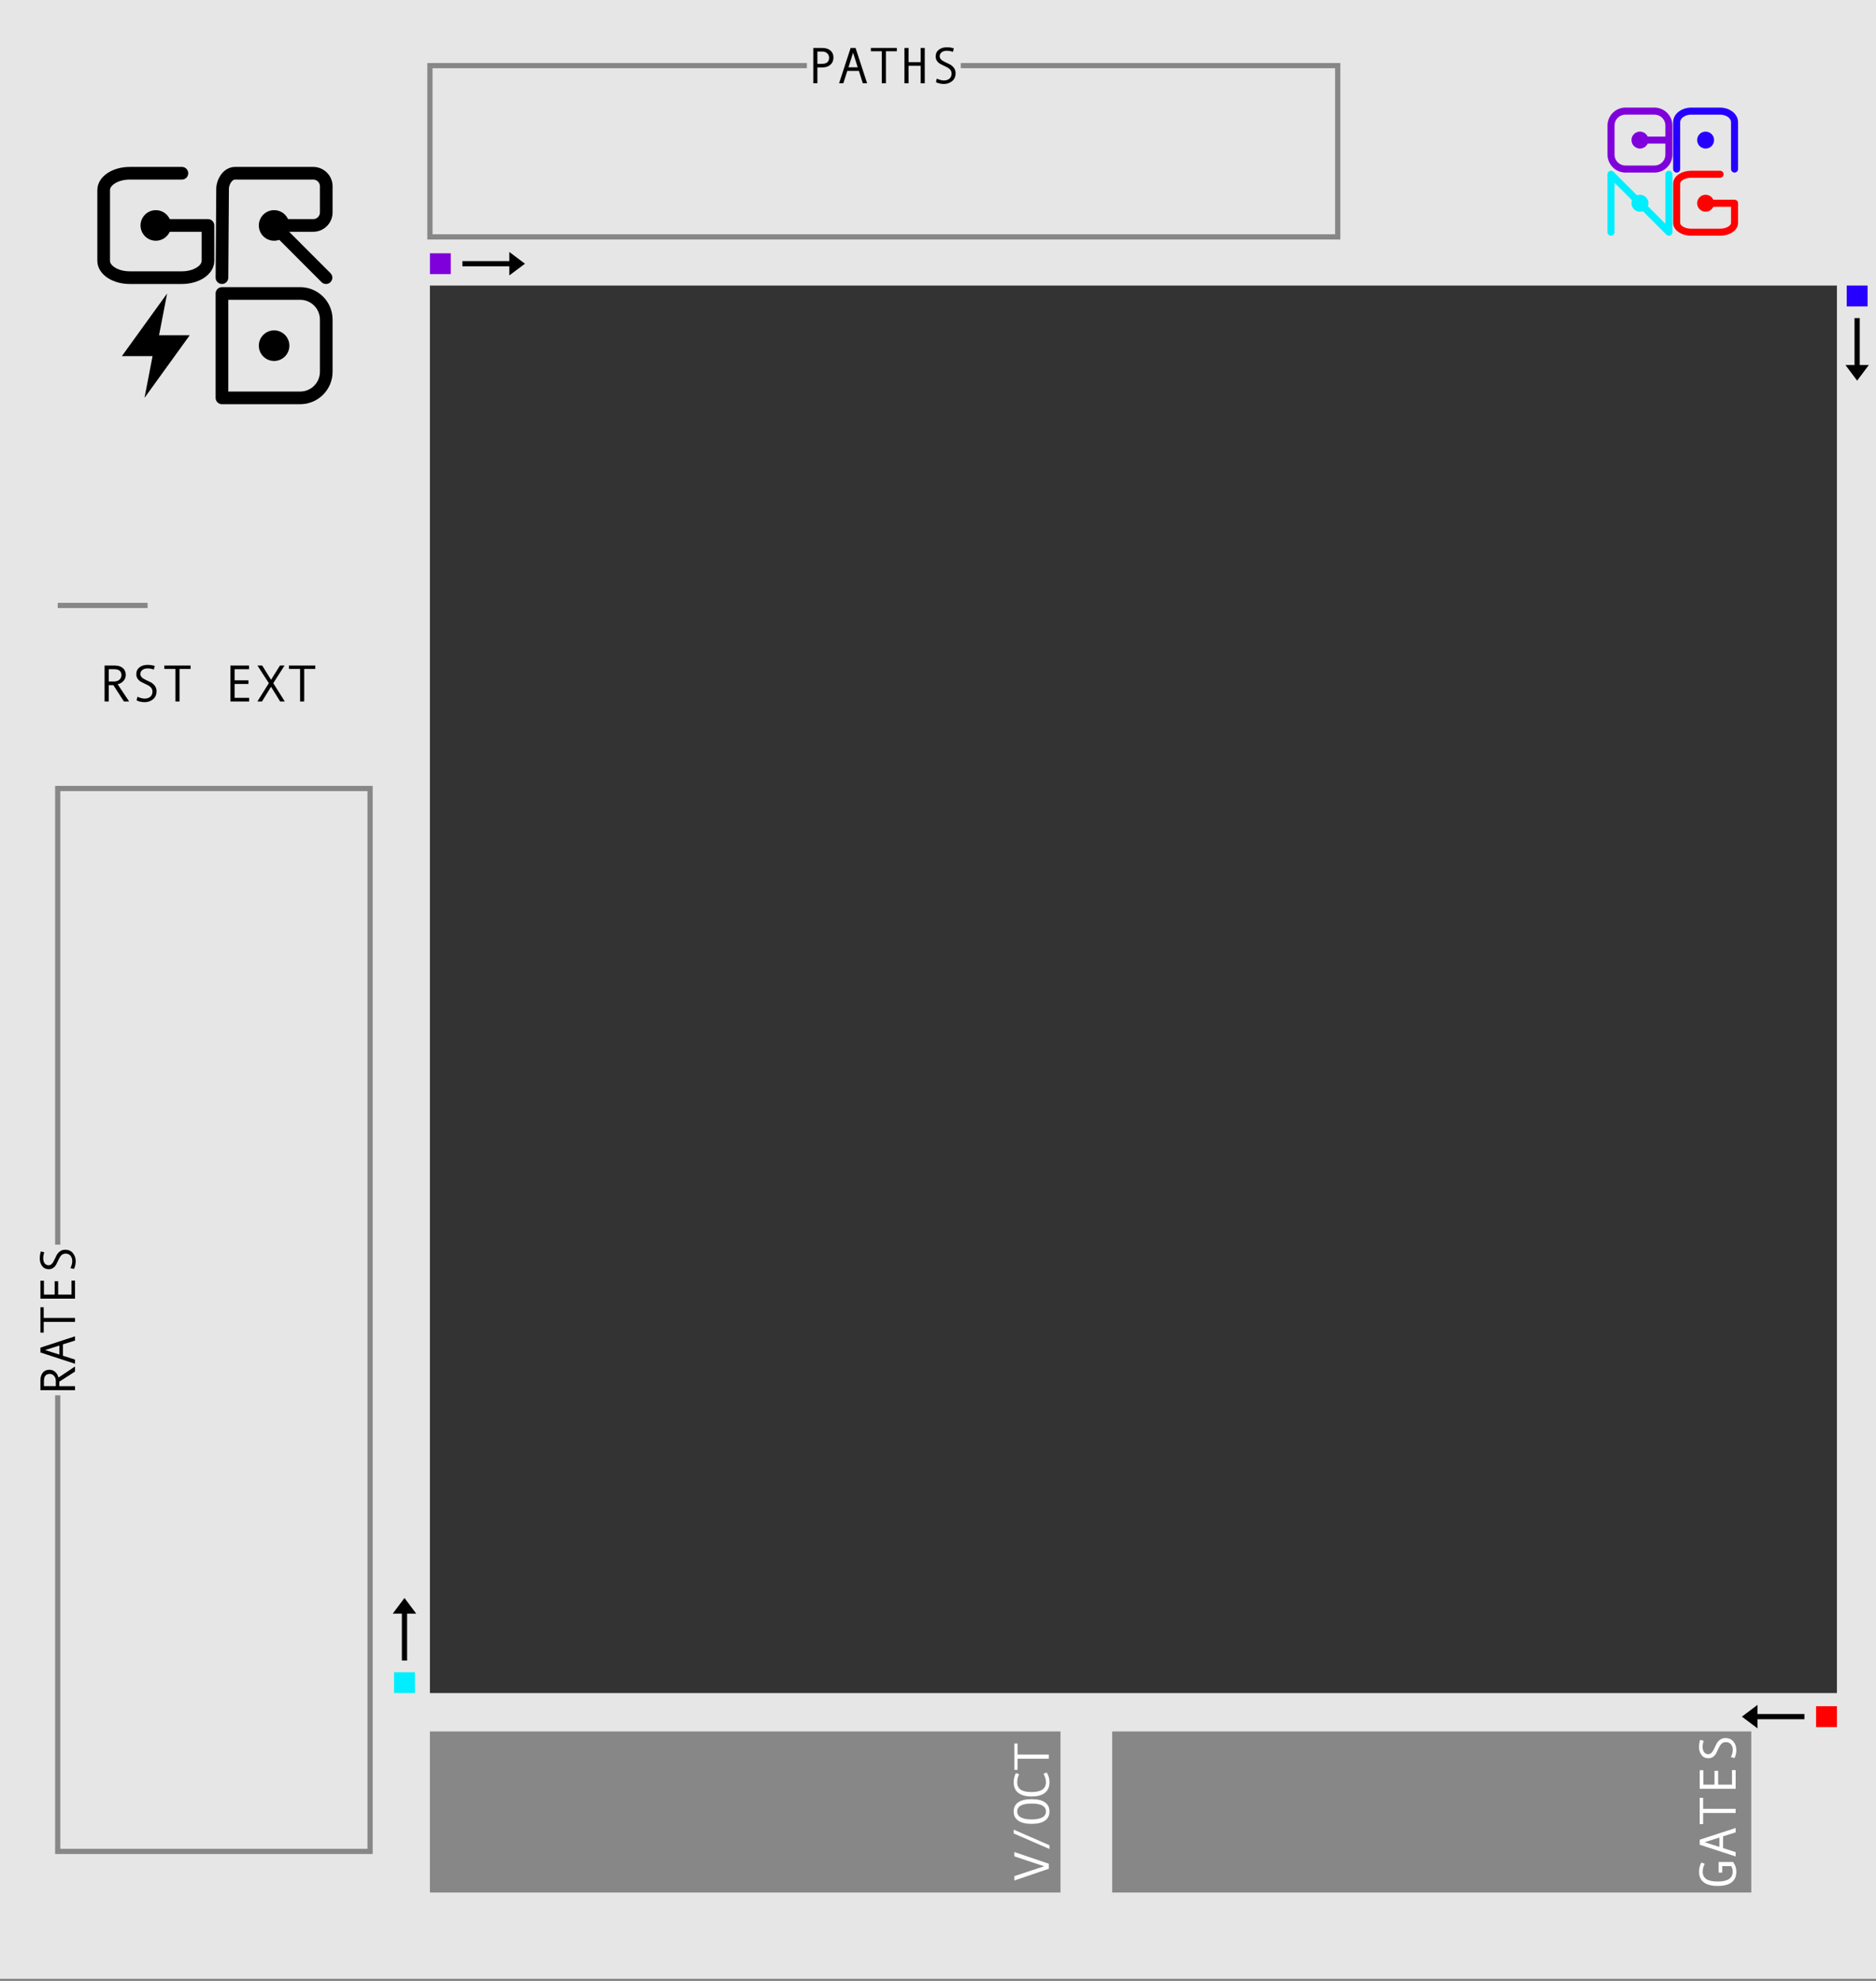 <?xml version="1.0" encoding="UTF-8" standalone="no"?><!DOCTYPE svg PUBLIC "-//W3C//DTD SVG 1.1//EN" "http://www.w3.org/Graphics/SVG/1.1/DTD/svg11.dtd"><svg width="100%" height="100%" viewBox="0 0 360 380" version="1.1" xmlns="http://www.w3.org/2000/svg" xmlns:xlink="http://www.w3.org/1999/xlink" xml:space="preserve" xmlns:serif="http://www.serif.com/" style="fill-rule:evenodd;clip-rule:evenodd;stroke-miterlimit:36.5;"><rect x="0" y="0" width="360" height="380" fill="#808080" stroke="none"/><rect id="StochSeqGrid" x="0" y="0" width="360" height="379.6" style="fill:none;"/><clipPath id="_clip1"><rect x="0" y="0" width="360" height="379.6"/></clipPath><g clip-path="url(#_clip1)"><g id="Layer1"><rect id="background" x="0" y="0" width="360" height="380.662" style="fill:#e6e6e6;"/><rect id="rect" x="82.5" y="54.78" width="270" height="270" style="fill:#333;"/><path d="M11.078,116.144l17.246,0" style="fill:none;stroke:#282828;stroke-opacity:0.5;stroke-width:1px;"/><rect x="82.5" y="48.587" width="4" height="4" style="fill:#8000db;"/><path d="M75.619,320.78l0,4l4,-0l0,-4l-4,-0Z" style="fill:#0ef;"/><path d="M358.381,58.78l-0,-4l-4,-0l-0,4l4,-0Z" style="fill:#2600ff;"/><rect x="348.5" y="327.303" width="4" height="4" style="fill:#f00;"/><path d="M97.738,48.337l3,2.25l-3,2.25l0,-4.5Z"/><path d="M88.738,50.587l9.6,-0" style="fill:none;stroke:#000;stroke-width:1px;"/><path d="M75.369,309.541l2.25,-3l2.25,3l-4.5,0Z"/><path d="M77.619,318.541l0,-9.6" style="fill:none;stroke:#000;stroke-width:1px;"/><path d="M358.631,70.018l-2.25,3l-2.25,-3l4.5,-0Z"/><path d="M356.381,61.018l-0,9.6" style="fill:none;stroke:#000;stroke-width:1px;"/><path d="M337.262,331.553l-3,-2.25l3,-2.25l-0,4.5Z"/><path d="M346.262,329.303l-9.6,0" style="fill:none;stroke:#000;stroke-width:1px;"/><rect x="213.429" y="332.149" width="122.637" height="30.895" style="fill:#282828;fill-opacity:0.5;"/><rect x="82.5" y="332.149" width="121.005" height="30.895" style="fill:#282828;fill-opacity:0.5;"/><rect x="11.078" y="151.258" width="59.94" height="203.895" style="fill:none;stroke:#282828;stroke-opacity:0.5;stroke-width:1px;stroke-miterlimit:1.5;"/><rect x="82.5" y="12.587" width="174.207" height="32.854" style="fill:none;stroke:#282828;stroke-opacity:0.5;stroke-width:1px;stroke-miterlimit:1.5;"/><g id="grid"><g><circle cx="52.6" cy="66.311" r="2.932"/><path d="M62.607,61.301c0,-2.761 -2.242,-5.003 -5.003,-5.003l-15.012,-0l0,20.026l15.012,0c2.761,0 5.003,-2.242 5.003,-5.003l0,-10.02Z" style="fill:none;stroke:#000;stroke-width:2.43px;stroke-linejoin:round;stroke-miterlimit:3;"/></g><g><circle cx="52.6" cy="43.248" r="2.932"/><path d="M52.553,43.248l10.007,10.014" style="fill:none;stroke:#000;stroke-width:2.43px;stroke-linecap:round;stroke-miterlimit:1.5;"/><path d="M52.553,43.248l7.551,0c1.382,0 2.503,-1.122 2.503,-2.503l0,-5.007c0,-1.382 -1.121,-2.503 -2.503,-2.503l-15.008,-0c-1.382,-0 -2.384,1.623 -2.384,3.004l-0.12,17.023" style="fill:none;stroke:#000;stroke-width:2.43px;stroke-linecap:round;stroke-linejoin:round;stroke-miterlimit:3;"/></g><g><circle cx="29.9" cy="43.248" r="2.932"/><path d="M34.904,33.235l-10.008,-0c-2.761,-0 -5.003,1.445 -5.003,3.224l-0,13.578c-0,1.78 2.242,3.225 5.003,3.225l10.008,-0c2.762,-0 5.004,-1.445 5.004,-3.225l-0,-6.789l-10.008,0" style="fill:none;stroke:#000;stroke-width:2.43px;stroke-linecap:round;stroke-linejoin:round;stroke-miterlimit:3;"/></g><path d="M30.523,64.308l5.89,0l-8.684,12.016l1.548,-8.01l-5.89,-0l8.684,-12.016l-1.548,8.01Z"/></g><g id="logo"><g><circle cx="314.704" cy="26.871" r="1.627" style="fill:#8000db;"/><path d="M314.704,26.871l5.554,0" style="fill:none;stroke:#8000db;stroke-width:1.35px;stroke-miterlimit:1.5;"/><path d="M320.258,24.091c0,-1.533 -1.244,-2.777 -2.777,-2.777l-5.554,-0c-1.532,-0 -2.777,1.244 -2.777,2.777l0,5.56c0,1.533 1.245,2.777 2.777,2.777l5.554,0c1.533,0 2.777,-1.244 2.777,-2.777l0,-5.56Z" style="fill:none;stroke:#8000db;stroke-width:1.35px;stroke-linejoin:round;stroke-miterlimit:3;"/></g><g><circle cx="327.302" cy="38.988" r="1.627" style="fill:#f00;"/><path d="M330.079,33.431l-5.554,-0c-1.532,-0 -2.777,0.802 -2.777,1.79l0,7.535c0,0.988 1.245,1.789 2.777,1.789l5.554,0c1.533,0 2.777,-0.801 2.777,-1.789l0,-3.768l-5.554,0" style="fill:none;stroke:#f00;stroke-width:1.35px;stroke-linecap:round;stroke-linejoin:round;stroke-miterlimit:3;"/></g><g><circle cx="327.302" cy="26.871" r="1.627" style="fill:#2600ff;"/><path d="M332.856,32.428l0,-8.981c0,-1.177 -1.244,-2.133 -2.777,-2.133l-5.554,-0c-1.532,-0 -2.777,0.956 -2.777,2.133l0,8.981" style="fill:none;stroke:#2600ff;stroke-width:1.35px;stroke-linecap:round;stroke-linejoin:round;stroke-miterlimit:3;"/></g><g><circle cx="314.701" cy="38.988" r="1.627" style="fill:#0ef;"/><path d="M309.144,44.545l-0,-11.114l11.114,11.114l0,-11.114" style="fill:none;stroke:#0ef;stroke-width:1.35px;stroke-linecap:round;stroke-linejoin:round;stroke-miterlimit:1.5;"/></g></g><g><path d="M194.652,355.276l6.611,2.246l0,0.962l-6.611,2.251l-0,-0.84l5.721,-1.889l-5.721,-1.9l-0,-0.83Z" style="fill:#fff;fill-rule:nonzero;"/><path d="M194.525,350.982l6.865,2.993l-0,0.718l-6.865,-2.978l0,-0.733Z" style="fill:#fff;fill-rule:nonzero;"/><path d="M194.525,347.504c0,-0.772 0.293,-1.36 0.879,-1.766c0.585,-0.405 1.437,-0.607 2.556,-0.607c1.112,-0 1.961,0.201 2.549,0.605c0.587,0.404 0.881,0.993 0.881,1.768c-0,0.768 -0.293,1.355 -0.879,1.76c-0.586,0.405 -1.436,0.608 -2.551,0.608c-1.115,-0 -1.967,-0.202 -2.554,-0.606c-0.587,-0.403 -0.881,-0.991 -0.881,-1.762Zm6.19,-0c-0,-1.016 -0.919,-1.524 -2.755,-1.524c-1.84,0 -2.76,0.508 -2.76,1.524c-0,0.494 0.238,0.871 0.714,1.13c0.477,0.259 1.159,0.388 2.046,0.388c0.896,0 1.58,-0.128 2.05,-0.386c0.47,-0.257 0.705,-0.634 0.705,-1.132Z" style="fill:#fff;fill-rule:nonzero;"/><path d="M200.851,340.011c0.359,0.541 0.539,1.167 0.539,1.88c-0,0.892 -0.294,1.57 -0.881,2.034c-0.588,0.464 -1.437,0.696 -2.549,0.696c-1.075,-0 -1.916,-0.225 -2.524,-0.674c-0.607,-0.449 -0.911,-1.134 -0.911,-2.056c0,-0.332 0.041,-0.66 0.122,-0.986c0.081,-0.326 0.189,-0.588 0.323,-0.786l0.605,0.264c-0.25,0.459 -0.375,0.961 -0.375,1.508c-0,0.635 0.221,1.107 0.663,1.416c0.442,0.31 1.141,0.464 2.097,0.464c1.836,0 2.755,-0.626 2.755,-1.88c-0,-0.53 -0.156,-1.074 -0.469,-1.631l0.605,-0.249Z" style="fill:#fff;fill-rule:nonzero;"/><path d="M195.275,334.458l-0,2.124l5.988,-0l0,0.796l-5.988,-0l-0,2.133l-0.623,0l-0,-5.053l0.623,-0Z" style="fill:#fff;fill-rule:nonzero;"/></g><g><path d="M47.817,134.564l-3.599,0l0,-6.89l3.57,0l-0,0.699l-2.769,-0l-0,2.133l2.661,0l0,0.699l-2.661,-0l-0,2.661l2.798,-0l-0,0.698Z" style="fill-rule:nonzero;"/><path d="M54.648,134.564l-0.889,0l-1.748,-2.822l-1.733,2.822l-0.889,0l2.202,-3.511l-2.192,-3.379l0.918,0l1.694,2.73l1.709,-2.73l0.879,0l-2.158,3.379l2.207,3.511Z" style="fill-rule:nonzero;"/><path d="M60.502,128.324l-2.124,-0l0,6.24l-0.796,0l0,-6.24l-2.133,-0l-0,-0.65l5.053,0l0,0.65Z" style="fill-rule:nonzero;"/></g><g><path d="M24.78,134.564l-1.001,0l-2.022,-3.13l-0.889,0l0,3.13l-0.8,0l-0,-6.89l1.948,0c0.654,0 1.171,0.159 1.55,0.477c0.379,0.317 0.569,0.759 0.569,1.325c-0,0.42 -0.138,0.794 -0.415,1.121c-0.277,0.327 -0.658,0.549 -1.143,0.666l2.203,3.301Zm-3.912,-3.828l1.011,-0c0.423,-0 0.767,-0.115 1.03,-0.344c0.264,-0.23 0.396,-0.519 0.396,-0.867c-0,-0.768 -0.469,-1.152 -1.406,-1.152l-1.031,-0l0,2.363Z" style="fill-rule:nonzero;"/><path d="M29.516,128.436c-0.41,-0.14 -0.799,-0.21 -1.167,-0.21c-0.417,0 -0.756,0.095 -1.018,0.286c-0.262,0.19 -0.393,0.461 -0.393,0.813c-0,0.416 0.343,0.783 1.03,1.098c0.508,0.235 0.844,0.398 1.008,0.489c0.165,0.091 0.332,0.216 0.501,0.376c0.169,0.159 0.305,0.347 0.407,0.564c0.103,0.216 0.154,0.459 0.154,0.73c0,0.67 -0.225,1.19 -0.676,1.56c-0.451,0.369 -0.982,0.554 -1.594,0.554c-0.593,-0 -1.112,-0.117 -1.558,-0.352l0.166,-0.688c0.524,0.238 0.982,0.356 1.372,0.356c0.456,0 0.821,-0.118 1.096,-0.354c0.276,-0.236 0.413,-0.56 0.413,-0.974c0,-0.306 -0.089,-0.565 -0.269,-0.779c-0.179,-0.213 -0.509,-0.43 -0.991,-0.651c-0.495,-0.228 -0.814,-0.384 -0.959,-0.467c-0.145,-0.083 -0.289,-0.198 -0.432,-0.344c-0.144,-0.146 -0.254,-0.311 -0.332,-0.493c-0.078,-0.182 -0.118,-0.381 -0.118,-0.596c0,-0.57 0.206,-1.014 0.616,-1.333c0.41,-0.319 0.929,-0.478 1.557,-0.478c0.459,-0 0.915,0.07 1.368,0.21l-0.181,0.683Z" style="fill-rule:nonzero;"/><path d="M36.581,128.324l-2.124,-0l0,6.24l-0.796,0l0,-6.24l-2.133,-0l-0,-0.65l5.053,0l0,0.65Z" style="fill-rule:nonzero;"/></g><g><path d="M332.578,357.184c0.414,0.563 0.62,1.186 0.62,1.87c0,0.895 -0.303,1.574 -0.91,2.036c-0.608,0.462 -1.495,0.693 -2.664,0.693c-1.13,0 -2.008,-0.223 -2.637,-0.671c-0.628,-0.448 -0.942,-1.134 -0.942,-2.058c-0,-0.332 0.042,-0.661 0.127,-0.986c0.084,-0.326 0.197,-0.588 0.337,-0.787l0.63,0.264c-0.261,0.459 -0.391,0.962 -0.391,1.509c0,0.631 0.231,1.103 0.693,1.413c0.463,0.311 1.19,0.467 2.183,0.467c1.914,-0 2.871,-0.627 2.871,-1.88c0,-0.472 -0.099,-0.829 -0.298,-1.069l-1.699,-0l0,1.24l-0.693,-0l-0,-2.041l2.773,-0Z" style="fill:#fff;fill-rule:nonzero;"/><path d="M333.066,350.66l0,0.84l-2.412,0.762l0,2.261l2.412,0.771l0,0.83l-6.889,-2.251l-0,-0.962l6.889,-2.251Zm-3.11,1.831l-2.852,0.904l2.852,0.898l0,-1.802Z" style="fill:#fff;fill-rule:nonzero;"/><path d="M326.826,344.869l0,2.124l6.24,0l0,0.796l-6.24,0l0,2.134l-0.649,0l-0,-5.054l0.649,0Z" style="fill:#fff;fill-rule:nonzero;"/><path d="M333.066,339.552l0,3.599l-6.889,-0l-0,-3.57l0.698,0l-0,2.769l2.134,-0l-0,-2.661l0.698,-0l0,2.661l2.661,-0l0,-2.798l0.698,-0Z" style="fill:#fff;fill-rule:nonzero;"/><path d="M326.938,333.932c-0.14,0.41 -0.209,0.799 -0.209,1.167c-0,0.417 0.095,0.756 0.285,1.018c0.191,0.262 0.462,0.393 0.813,0.393c0.417,-0 0.783,-0.343 1.099,-1.03c0.234,-0.508 0.397,-0.844 0.488,-1.009c0.091,-0.164 0.217,-0.331 0.376,-0.5c0.16,-0.169 0.348,-0.305 0.564,-0.408c0.216,-0.102 0.46,-0.154 0.73,-0.154c0.671,0 1.191,0.226 1.56,0.677c0.369,0.45 0.554,0.982 0.554,1.594c0,0.592 -0.117,1.112 -0.351,1.558l-0.689,-0.167c0.238,-0.524 0.357,-0.981 0.357,-1.372c-0,-0.455 -0.118,-0.821 -0.354,-1.096c-0.236,-0.275 -0.561,-0.412 -0.974,-0.412c-0.306,-0 -0.566,0.089 -0.779,0.268c-0.214,0.179 -0.431,0.51 -0.652,0.991c-0.228,0.495 -0.383,0.815 -0.466,0.96c-0.083,0.145 -0.198,0.289 -0.345,0.432c-0.146,0.143 -0.311,0.254 -0.493,0.332c-0.182,0.078 -0.381,0.117 -0.596,0.117c-0.569,0 -1.014,-0.205 -1.333,-0.615c-0.319,-0.41 -0.478,-0.929 -0.478,-1.558c-0,-0.459 0.07,-0.914 0.21,-1.367l0.683,0.181Z" style="fill:#fff;fill-rule:nonzero;"/></g><g><path d="M5.658,267.66l0,-28.899l10.835,0l0,28.899l-10.835,-0Z" style="fill:#e6e6e6;fill-rule:nonzero;"/><path d="M14.396,262.139l-0,0.964l-3.015,1.947l0,0.856l3.015,-0l-0,0.771l-6.636,0l0,-1.876c0,-0.631 0.153,-1.128 0.459,-1.494c0.305,-0.365 0.731,-0.547 1.277,-0.547c0.404,-0 0.764,0.133 1.079,0.399c0.315,0.267 0.529,0.634 0.642,1.101l3.179,-2.121Zm-3.687,3.767l-0,-0.974c-0,-0.407 -0.111,-0.738 -0.332,-0.992c-0.221,-0.254 -0.499,-0.381 -0.834,-0.381c-0.74,0 -1.11,0.452 -1.11,1.354l-0,0.993l2.276,-0Z" style="fill-rule:nonzero;"/><path d="M14.396,256.35l-0,0.808l-2.323,0.734l-0,2.178l2.323,0.743l-0,0.799l-6.636,-2.168l0,-0.926l6.636,-2.168Zm-2.996,1.763l-2.746,0.87l2.746,0.866l0,-1.736Z" style="fill-rule:nonzero;"/><path d="M8.386,250.772l-0,2.046l6.01,-0l-0,0.766l-6.01,0l-0,2.055l-0.626,0l0,-4.867l0.626,0Z" style="fill-rule:nonzero;"/><path d="M14.396,245.651l-0,3.466l-6.636,-0l0,-3.438l0.673,-0l-0,2.666l2.055,0l-0,-2.563l0.672,0l0,2.563l2.563,0l0,-2.694l0.673,-0Z" style="fill-rule:nonzero;"/><path d="M8.494,240.238c-0.135,0.395 -0.202,0.769 -0.202,1.124c-0,0.401 0.091,0.728 0.275,0.98c0.183,0.253 0.444,0.379 0.783,0.379c0.401,-0 0.754,-0.331 1.058,-0.992c0.226,-0.49 0.382,-0.813 0.47,-0.972c0.088,-0.158 0.209,-0.319 0.362,-0.482c0.154,-0.163 0.335,-0.294 0.544,-0.392c0.208,-0.099 0.442,-0.148 0.703,-0.148c0.645,-0 1.146,0.217 1.502,0.651c0.356,0.434 0.534,0.946 0.534,1.535c-0,0.571 -0.113,1.071 -0.339,1.501l-0.663,-0.16c0.229,-0.505 0.344,-0.946 0.344,-1.322c-0,-0.439 -0.114,-0.791 -0.341,-1.056c-0.228,-0.265 -0.54,-0.397 -0.939,-0.397c-0.294,-0 -0.544,0.086 -0.75,0.259c-0.205,0.172 -0.414,0.49 -0.628,0.954c-0.219,0.477 -0.369,0.785 -0.449,0.924c-0.08,0.14 -0.19,0.279 -0.331,0.417c-0.141,0.138 -0.3,0.244 -0.475,0.319c-0.176,0.076 -0.367,0.113 -0.574,0.113c-0.549,0 -0.977,-0.197 -1.284,-0.592c-0.307,-0.395 -0.461,-0.895 -0.461,-1.501c0,-0.442 0.068,-0.88 0.203,-1.316l0.658,0.174Z" style="fill-rule:nonzero;"/></g><g><rect x="154.837" y="7.048" width="29.532" height="11.073" style="fill:#e6e6e6;fill-rule:nonzero;"/><path d="M156.068,9.196l1.72,0c0.651,0 1.171,0.164 1.562,0.49c0.391,0.327 0.586,0.777 0.586,1.351c0,0.577 -0.194,1.037 -0.583,1.382c-0.39,0.344 -0.9,0.516 -1.531,0.516l-0.966,0l-0,3.042l-0.788,0l-0,-6.781Zm0.788,3.052l0.855,0c0.926,0 1.389,-0.388 1.389,-1.163c0,-0.359 -0.125,-0.649 -0.377,-0.87c-0.251,-0.221 -0.576,-0.331 -0.973,-0.331l-0.894,-0l-0,2.364Z" style="fill-rule:nonzero;"/><path d="M166.396,15.977l-0.827,0l-0.75,-2.374l-2.225,0l-0.759,2.374l-0.817,0l2.215,-6.781l0.947,0l2.216,6.781Zm-1.803,-3.061l-0.889,-2.807l-0.884,2.807l1.773,0Z" style="fill-rule:nonzero;"/><path d="M172.095,9.835l-2.09,0l-0,6.142l-0.784,0l0,-6.142l-2.1,0l0,-0.639l4.974,0l0,0.639Z" style="fill-rule:nonzero;"/><path d="M177.459,15.977l-0.789,0l0,-3.364l-2.321,0l0,3.364l-0.788,0l0,-6.781l0.788,0l0,2.725l2.321,0l0,-2.725l0.789,0l-0,6.781Z" style="fill-rule:nonzero;"/><path d="M182.86,9.946c-0.403,-0.138 -0.786,-0.207 -1.148,-0.207c-0.41,0 -0.744,0.094 -1.002,0.281c-0.258,0.188 -0.387,0.455 -0.387,0.801c-0,0.41 0.338,0.77 1.014,1.081c0.5,0.231 0.83,0.391 0.992,0.481c0.162,0.089 0.326,0.213 0.493,0.37c0.166,0.157 0.3,0.342 0.401,0.555c0.101,0.213 0.152,0.452 0.152,0.718c-0,0.66 -0.222,1.172 -0.666,1.536c-0.444,0.363 -0.967,0.545 -1.569,0.545c-0.583,0 -1.094,-0.115 -1.533,-0.346l0.163,-0.678c0.516,0.234 0.966,0.351 1.351,0.351c0.448,0 0.808,-0.116 1.079,-0.348c0.27,-0.232 0.406,-0.552 0.406,-0.959c-0,-0.301 -0.088,-0.557 -0.265,-0.766c-0.176,-0.21 -0.501,-0.424 -0.975,-0.642c-0.487,-0.224 -0.802,-0.377 -0.945,-0.459c-0.142,-0.082 -0.284,-0.195 -0.425,-0.339c-0.141,-0.144 -0.25,-0.306 -0.327,-0.485c-0.077,-0.18 -0.115,-0.375 -0.115,-0.586c-0,-0.561 0.202,-0.999 0.605,-1.312c0.404,-0.314 0.915,-0.471 1.534,-0.471c0.451,-0 0.9,0.068 1.345,0.206l-0.178,0.673Z" style="fill-rule:nonzero;"/></g></g></g></svg>